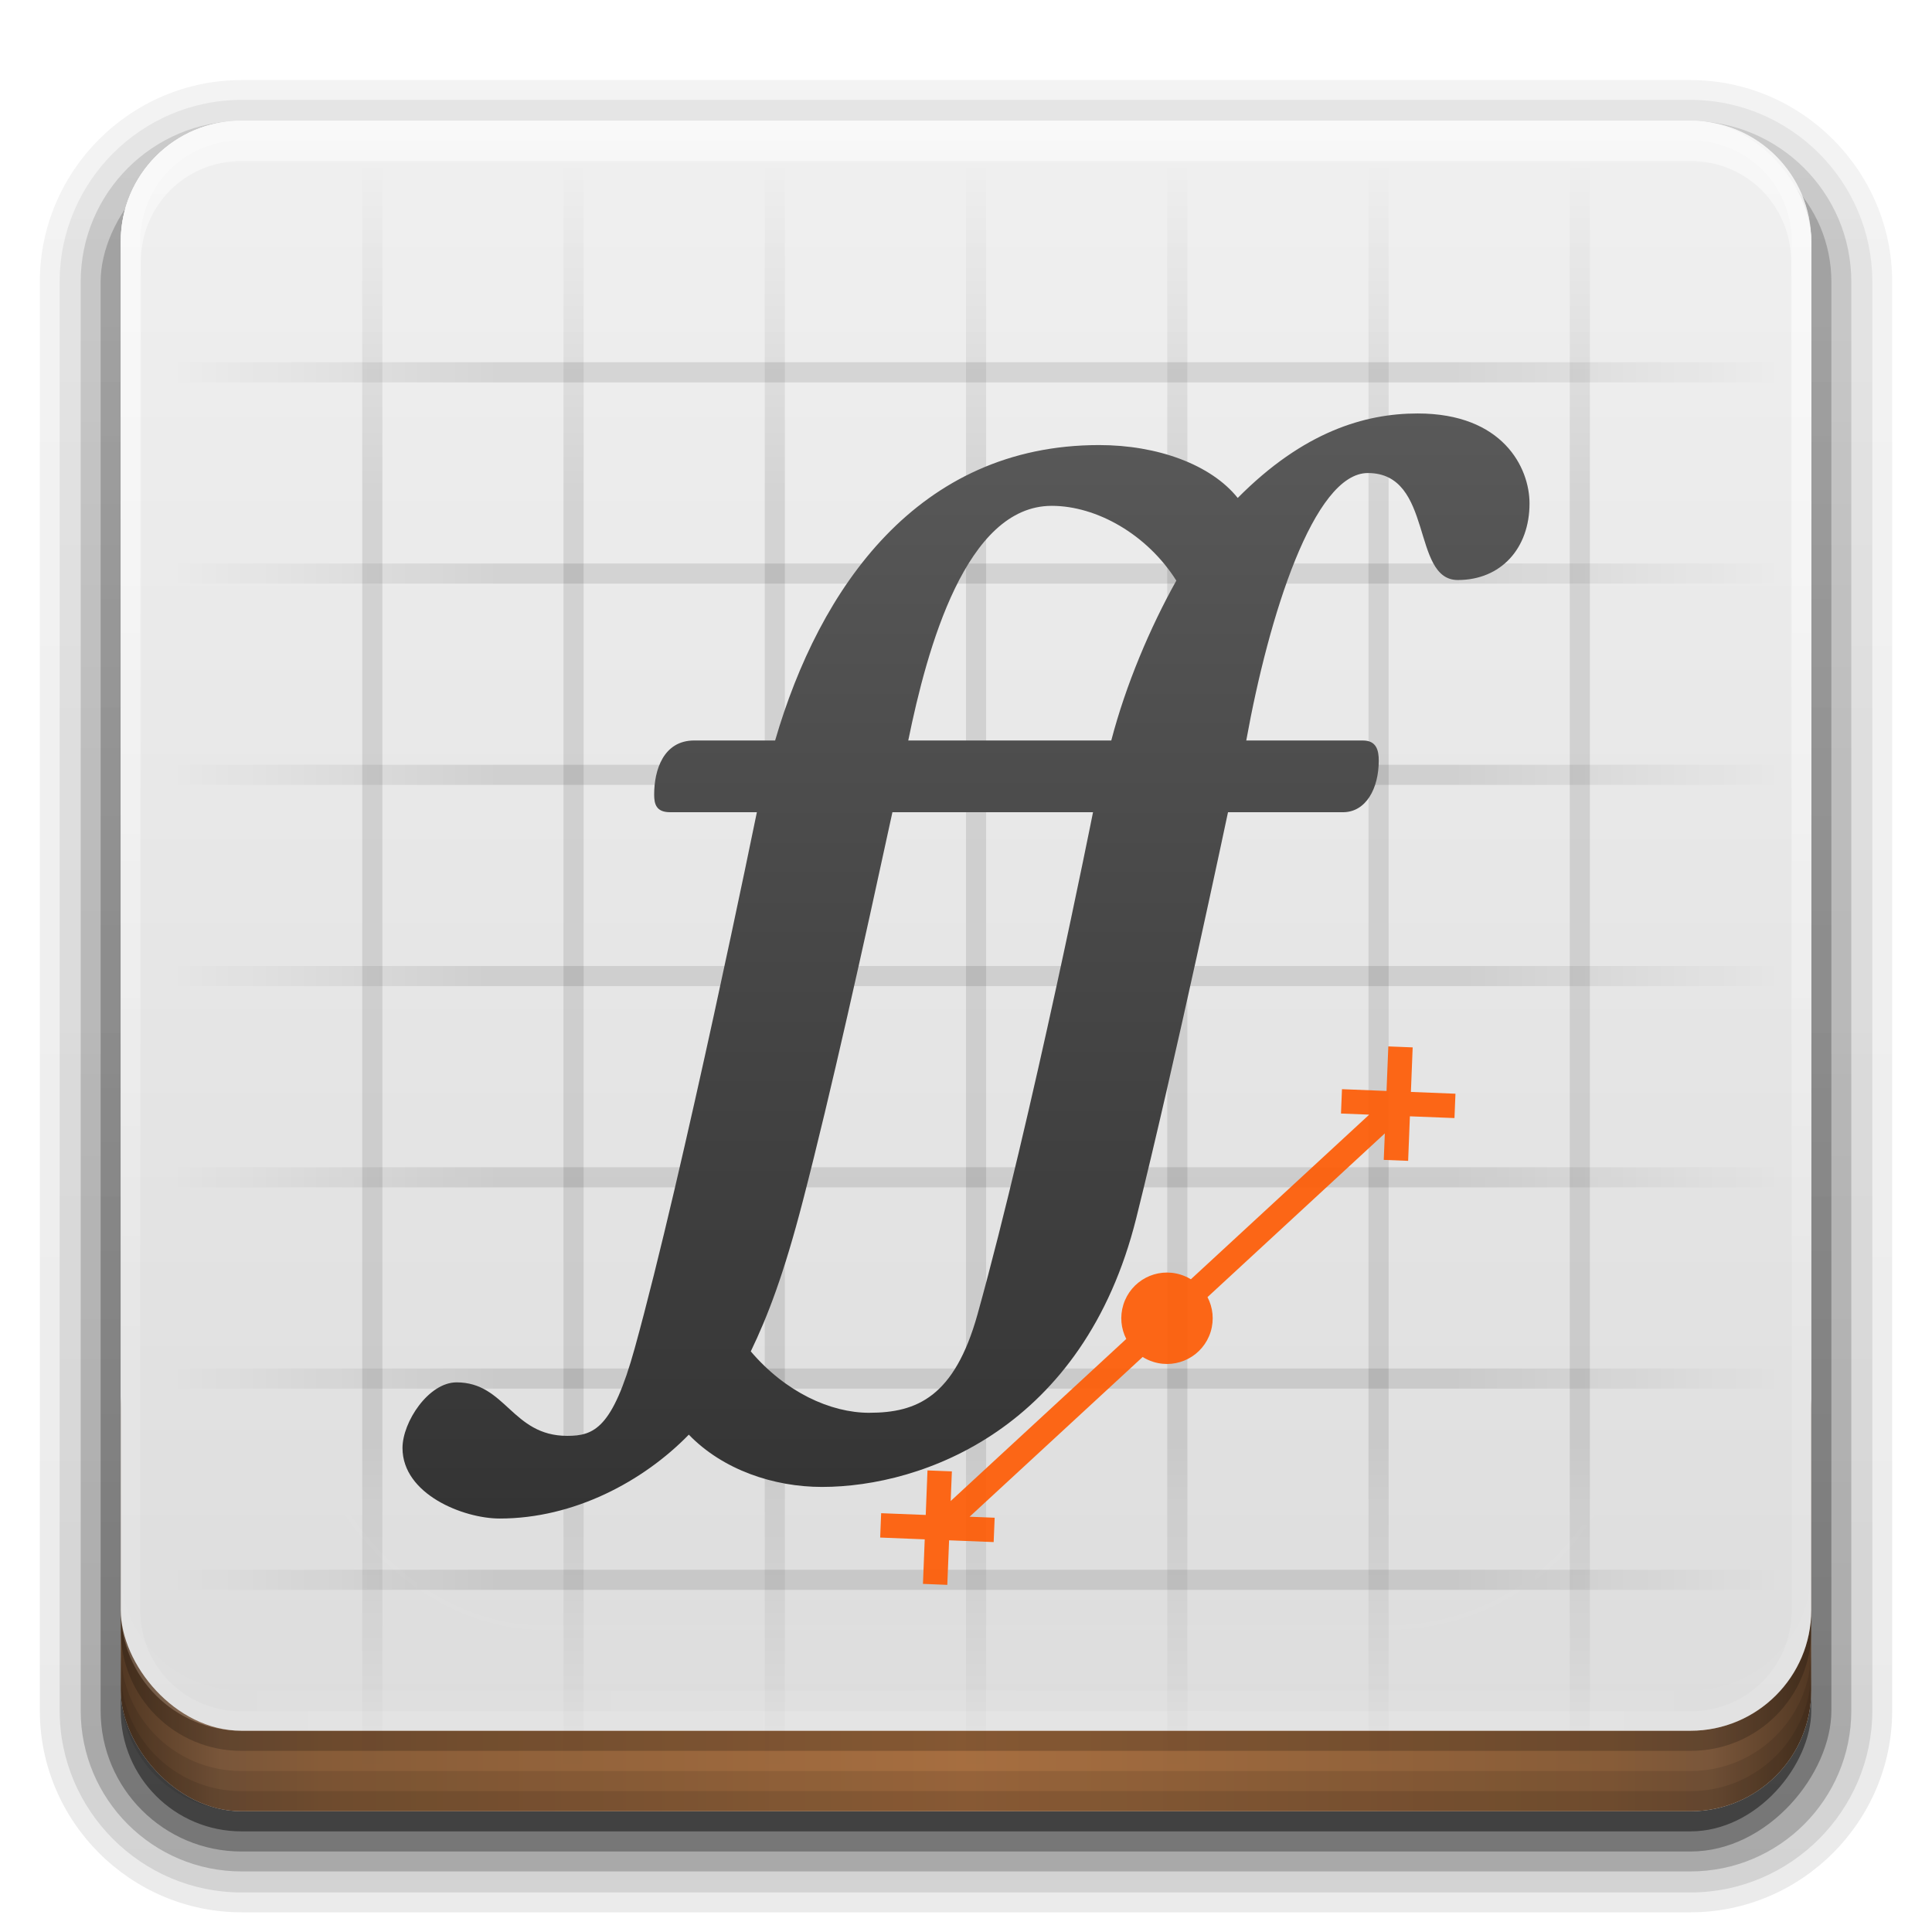 <?xml version="1.0" encoding="UTF-8" standalone="no"?>
<!-- Created with Inkscape (http://www.inkscape.org/) -->

<svg xmlns:dc="http://purl.org/dc/elements/1.1/" xmlns:cc="http://creativecommons.org/ns#" xmlns:rdf="http://www.w3.org/1999/02/22-rdf-syntax-ns#" xmlns:svg="http://www.w3.org/2000/svg" xmlns="http://www.w3.org/2000/svg" xmlns:xlink="http://www.w3.org/1999/xlink" xmlns:sodipodi="http://sodipodi.sourceforge.net/DTD/sodipodi-0.dtd" xmlns:inkscape="http://www.inkscape.org/namespaces/inkscape" width="96" height="96" id="svg2408" sodipodi:version="0.32" inkscape:version="0.92.1 r" version="1.0" sodipodi:docname="fontforge.svg" inkscape:output_extension="org.inkscape.output.svg.inkscape">
  <defs id="defs2410">
    <linearGradient id="linearGradient3945">
      <stop style="stop-color:#e66b19;stop-opacity:1" offset="0" id="stop3947" />
      <stop style="stop-color:#e69e19;stop-opacity:1" offset="1" id="stop3949" />
    </linearGradient>
    <linearGradient id="linearGradient3922">
      <stop style="stop-color:#323232;stop-opacity:1" offset="0" id="stop3924" />
      <stop style="stop-color:#5a5a5a;stop-opacity:1" offset="1" id="stop3926" />
    </linearGradient>
    <linearGradient id="linearGradient3889">
      <stop style="stop-color:#464646;stop-opacity:1" offset="0" id="stop3891" />
      <stop style="stop-color:#464646;stop-opacity:0" offset="1" id="stop3893" />
    </linearGradient>
    <linearGradient id="linearGradient3825">
      <stop style="stop-color:#000000;stop-opacity:1" offset="0" id="stop3827" />
      <stop id="stop3833" offset="0.6" style="stop-color:#000000;stop-opacity:1" />
      <stop style="stop-color:#000000;stop-opacity:0" offset="1" id="stop3829" />
    </linearGradient>
    <inkscape:perspective sodipodi:type="inkscape:persp3d" inkscape:vp_x="0 : 48 : 1" inkscape:vp_y="0 : 1000 : 0" inkscape:vp_z="96 : 48 : 1" inkscape:persp3d-origin="48 : 32 : 1" id="perspective48" />
    <linearGradient id="ButtonShadow" gradientTransform="scale(1.006,0.994)" x1="45.448" y1="92.54" x2="45.448" y2="7.017" gradientUnits="userSpaceOnUse">
      <stop style="stop-color:#000000;stop-opacity:1" offset="0" id="stop3750" />
      <stop style="stop-color:#000000;stop-opacity:0.588" offset="1" id="stop3752" />
    </linearGradient>
    <linearGradient inkscape:collect="always" id="linearGradient3737">
      <stop style="stop-color:#ffffff;stop-opacity:1" offset="0" id="stop3739" />
      <stop style="stop-color:#ffffff;stop-opacity:0" offset="1" id="stop3741" />
    </linearGradient>
    <linearGradient id="linearGradient3700">
      <stop style="stop-color:#dcdcdc;stop-opacity:1" offset="0" id="stop3702" />
      <stop style="stop-color:#f0f0f0;stop-opacity:1" offset="1" id="stop3704" />
    </linearGradient>
    <filter inkscape:collect="always" id="filter3174">
      <feGaussianBlur inkscape:collect="always" stdDeviation="1.71" id="feGaussianBlur3176" />
    </filter>
    <linearGradient inkscape:collect="always" xlink:href="#linearGradient3737" id="linearGradient3188" gradientUnits="userSpaceOnUse" x1="36.357" y1="6" x2="36.357" y2="63.893" />
    <filter inkscape:collect="always" id="filter3794" x="-0.192" width="1.384" y="-0.192" height="1.384">
      <feGaussianBlur inkscape:collect="always" stdDeviation="5.28" id="feGaussianBlur3796" />
    </filter>
    <linearGradient inkscape:collect="always" xlink:href="#linearGradient3737" id="linearGradient3613" x1="48" y1="20.221" x2="48" y2="138.661" gradientUnits="userSpaceOnUse" />
    <radialGradient inkscape:collect="always" xlink:href="#linearGradient3737" id="radialGradient3619" cx="48" cy="90.172" fx="48" fy="90.172" r="42" gradientTransform="matrix(1.157,0,0,0.996,-7.551,0.197)" gradientUnits="userSpaceOnUse" />
    <clipPath clipPathUnits="userSpaceOnUse" id="clipPath3613">
      <rect ry="6" rx="6" y="6" x="6" height="84" width="84" id="rect3615" style="fill:#ffffff;fill-opacity:1;fill-rule:nonzero;stroke:none" />
    </clipPath>
    <linearGradient inkscape:collect="always" xlink:href="#linearGradient3700" id="linearGradient3617" gradientUnits="userSpaceOnUse" x1="48" y1="90" x2="48" y2="5.988" />
    <linearGradient id="ButtonShadow-0" gradientTransform="matrix(1.006,0,0,0.994,100,0)" x1="45.448" y1="92.54" x2="45.448" y2="7.017" gradientUnits="userSpaceOnUse">
      <stop style="stop-color:#000000;stop-opacity:1" offset="0" id="stop3750-8" />
      <stop style="stop-color:#000000;stop-opacity:0.588" offset="1" id="stop3752-5" />
    </linearGradient>
    <linearGradient inkscape:collect="always" xlink:href="#ButtonShadow-0" id="linearGradient3780" gradientUnits="userSpaceOnUse" gradientTransform="matrix(1.024,0,0,1.012,-1.143,-98.071)" x1="32.251" y1="6.132" x2="32.251" y2="90.239" />
    <linearGradient inkscape:collect="always" xlink:href="#ButtonShadow-0" id="linearGradient3772" gradientUnits="userSpaceOnUse" gradientTransform="matrix(1.024,0,0,1.012,-1.143,-98.071)" x1="32.251" y1="6.132" x2="32.251" y2="90.239" />
    <linearGradient inkscape:collect="always" xlink:href="#ButtonShadow-0" id="linearGradient3725" gradientUnits="userSpaceOnUse" gradientTransform="matrix(1.024,0,0,1.012,-1.143,-98.071)" x1="32.251" y1="6.132" x2="32.251" y2="90.239" />
    <linearGradient inkscape:collect="always" xlink:href="#ButtonShadow-0" id="linearGradient3721" gradientUnits="userSpaceOnUse" gradientTransform="translate(0,-97)" x1="32.251" y1="6.132" x2="32.251" y2="90.239" />
    <linearGradient y2="90.239" x2="32.251" y1="6.132" x1="32.251" gradientTransform="matrix(1.024,0,0,1.012,-1.143,-98.071)" gradientUnits="userSpaceOnUse" id="linearGradient3026" xlink:href="#ButtonShadow-0" inkscape:collect="always" />
    <linearGradient id="linearGradient3843">
      <stop style="stop-color:#523823;stop-opacity:1" offset="0" id="stop3845" />
      <stop id="stop3847" offset="0.118" style="stop-color:#79563a;stop-opacity:1" />
      <stop style="stop-color:#875c38;stop-opacity:1" offset="0.238" id="stop3849" />
      <stop style="stop-color:#a66e40;stop-opacity:1" offset="1" id="stop3851" />
    </linearGradient>
    <linearGradient y2="1033.362" x2="50" y1="1033.362" x1="8" spreadMethod="reflect" gradientTransform="translate(-2,-956.362)" gradientUnits="userSpaceOnUse" id="linearGradient3870" xlink:href="#linearGradient3843" inkscape:collect="always" />
    <linearGradient inkscape:collect="always" xlink:href="#linearGradient3700" id="linearGradient3617-0" gradientUnits="userSpaceOnUse" x1="48" y1="90" x2="48" y2="5.988" />
    <linearGradient id="linearGradient3700-6">
      <stop style="stop-color:#2276c5;stop-opacity:1" offset="0" id="stop3702-2" />
      <stop style="stop-color:#68baf4;stop-opacity:1" offset="1" id="stop3704-6" />
    </linearGradient>
    <radialGradient inkscape:collect="always" xlink:href="#linearGradient4367" id="radialGradient4375" cx="48" cy="87.792" fx="48" fy="87.792" r="42" gradientTransform="matrix(1,-6.7114942e-8,8.4282233e-8,1.256,110,-24.506)" gradientUnits="userSpaceOnUse" />
    <linearGradient id="linearGradient4367">
      <stop style="stop-color:#ffffff;stop-opacity:0.718" offset="0" id="stop4369" />
      <stop style="stop-color:#ffffff;stop-opacity:1" offset="1" id="stop4371" />
    </linearGradient>
    <linearGradient inkscape:collect="always" xlink:href="#linearGradient3737" id="linearGradient4390" x1="48" y1="88" x2="48" y2="-40" gradientUnits="userSpaceOnUse" gradientTransform="matrix(1,0,0,-1,0,92)" />
    <linearGradient inkscape:collect="always" xlink:href="#linearGradient3737" id="linearGradient4429" x1="48" y1="82" x2="112.124" y2="82.455" gradientUnits="userSpaceOnUse" spreadMethod="reflect" />
    <linearGradient inkscape:collect="always" xlink:href="#linearGradient3825" id="linearGradient3862" gradientUnits="userSpaceOnUse" gradientTransform="rotate(90,46.75,49.75)" spreadMethod="reflect" x1="15" y1="48" x2="15" y2="8" />
    <linearGradient inkscape:collect="always" xlink:href="#linearGradient3825" id="linearGradient3831" x1="15" y1="48" x2="15" y2="8" gradientUnits="userSpaceOnUse" spreadMethod="reflect" gradientTransform="translate(3)" />
    <linearGradient inkscape:collect="always" xlink:href="#linearGradient3922" id="linearGradient8532" x1="40" y1="76" x2="40" y2="21" gradientUnits="userSpaceOnUse" gradientTransform="matrix(1.077,0,0,1.077,-3.692,-3.692)" />
    <linearGradient inkscape:collect="always" xlink:href="#linearGradient3737" id="linearGradient3188-4" gradientUnits="userSpaceOnUse" x1="36.357" y1="6" x2="36.357" y2="63.893" />
  </defs>
  <sodipodi:namedview id="base" pagecolor="#ffffff" bordercolor="#666666" borderopacity="1.0" inkscape:pageopacity="0.0" inkscape:pageshadow="2" inkscape:zoom="4" inkscape:cx="17.183783" inkscape:cy="33.433" inkscape:document-units="px" inkscape:current-layer="layer7" showgrid="true" showborder="true" inkscape:showpageshadow="false" inkscape:window-width="1920" inkscape:window-height="1026" inkscape:window-x="0" inkscape:window-y="25" inkscape:window-maximized="1">
    <inkscape:grid type="xygrid" id="grid3732" visible="true" enabled="true" />
  </sodipodi:namedview>
  <g inkscape:groupmode="layer" id="layer2" inkscape:label="Blur Shadow" style="display:none" sodipodi:insensitive="true">
    <rect style="opacity:0.9;fill:url(#ButtonShadow);fill-opacity:1;fill-rule:nonzero;stroke:none;filter:url(#filter3174)" id="rect3745" width="86" height="85" x="5" y="7" rx="6" ry="6" />
  </g>
  <g inkscape:groupmode="layer" id="layer3" inkscape:label="Shadow" sodipodi:insensitive="true" style="display:inline">
    <path sodipodi:type="inkscape:offset" inkscape:radius="0.99097413" inkscape:original="M 12 -94.03125 C 7.028367 -94.03125 2.96875 -89.971633 2.96875 -85 L 2.96875 -14 C 2.96875 -9.0283671 7.0283671 -4.96875 12 -4.96875 L 84 -4.96875 C 88.971633 -4.96875 93.03125 -9.028367 93.03125 -14 L 93.03125 -85 C 93.03125 -89.971633 88.971633 -94.03125 84 -94.03125 L 12 -94.03125 z " style="display:inline;opacity:0.08;fill:url(#linearGradient3026);fill-opacity:1;fill-rule:nonzero;stroke:none" id="path3786" d="M 12,-95.021 C 6.489,-95.021 1.979,-90.511 1.979,-85 v 71 c 0,5.511 4.51,10.021 10.021,10.021 h 72 c 5.511,0 10.021,-4.51 10.021,-10.021 v -71 c 0,-5.511 -4.51,-10.021 -10.021,-10.021 z" transform="scale(1,-1)" />
    <path sodipodi:type="inkscape:offset" inkscape:radius="1.0360184" inkscape:original="M 12 -93 C 7.5908667 -93 4 -89.409133 4 -85 L 4 -14 C 4 -9.5908667 7.5908667 -6 12 -6 L 84 -6 C 88.409133 -6 92 -9.5908667 92 -14 L 92 -85 C 92 -89.409133 88.409133 -93 84 -93 L 12 -93 z " style="display:inline;opacity:0.1;fill:url(#linearGradient3780);fill-opacity:1;fill-rule:nonzero;stroke:none" id="path3778" d="m 12,-94.035 c -4.972,0 -9.035,4.064 -9.035,9.035 v 71 c 0,4.972 4.064,9.035 9.035,9.035 h 72 c 4.972,0 9.035,-4.064 9.035,-9.035 v -71 c 0,-4.972 -4.064,-9.035 -9.035,-9.035 z" transform="scale(1,-1)" />
    <path sodipodi:type="inkscape:offset" inkscape:radius="0.98962283" inkscape:original="M 12 -92 C 8.122 -92 5 -88.878 5 -85 L 5 -14 C 5 -10.122 8.122 -7 12 -7 L 84 -7 C 87.878 -7 91 -10.122 91 -14 L 91 -85 C 91 -88.878 87.878 -92 84 -92 L 12 -92 z " style="display:inline;opacity:0.2;fill:url(#linearGradient3772);fill-opacity:1;fill-rule:nonzero;stroke:none" id="path3770" d="m 12,-92.99 c -4.409,0 -7.99,3.581 -7.99,7.99 v 71 c 0,4.409 3.581,7.99 7.99,7.99 h 72 c 4.409,0 7.99,-3.581 7.99,-7.99 v -71 c 0,-4.409 -3.581,-7.99 -7.99,-7.99 z" transform="scale(1,-1)" />
    <rect style="display:inline;opacity:0.3;fill:url(#linearGradient3725);fill-opacity:1;fill-rule:nonzero;stroke:none" id="rect3723" width="86" height="85" x="5" y="-92" rx="7" ry="7" transform="scale(1,-1)" />
    <rect transform="scale(1,-1)" ry="6" rx="6" y="-91" x="6" height="84" width="84" id="rect3716" style="display:inline;opacity:0.45;fill:url(#linearGradient3721);fill-opacity:1;fill-rule:nonzero;stroke:none" />
  </g>
  <g inkscape:label="Button" inkscape:groupmode="layer" id="layer1" style="display:inline">
    <rect style="fill:url(#linearGradient3617);fill-opacity:1;fill-rule:nonzero;stroke:none" id="rect2419" width="84" height="84" x="6" y="6" rx="6" ry="6" />
    <path style="opacity:0.5;fill:url(#linearGradient3188);fill-opacity:1;fill-rule:nonzero;stroke:none" d="M 12,6 C 8.676,6 6,8.676 6,12 v 2 68 2 c 0,0.335 0.041,0.651 0.094,0.969 0.049,0.296 0.097,0.597 0.188,0.875 0.01,0.03 0.021,0.064 0.031,0.094 0.099,0.288 0.235,0.547 0.375,0.812 0.145,0.274 0.316,0.536 0.5,0.781 0.184,0.246 0.374,0.473 0.594,0.688 0.44,0.428 0.943,0.815 1.5,1.094 0.279,0.14 0.573,0.247 0.875,0.344 -0.256,-0.1 -0.487,-0.236 -0.719,-0.375 -0.007,-0.004 -0.024,0.004 -0.031,0 -0.032,-0.019 -0.062,-0.043 -0.094,-0.062 -0.12,-0.077 -0.231,-0.164 -0.344,-0.25 -0.106,-0.081 -0.213,-0.161 -0.312,-0.25 C 8.478,88.557 8.309,88.373 8.156,88.188 8.049,88.057 7.938,87.922 7.844,87.781 7.819,87.743 7.805,87.695 7.781,87.656 7.716,87.553 7.651,87.452 7.594,87.344 7.493,87.149 7.388,86.928 7.312,86.719 7.305,86.697 7.289,86.678 7.281,86.656 7.249,86.564 7.245,86.469 7.219,86.375 7.188,86.268 7.148,86.172 7.125,86.062 7.052,85.721 7,85.364 7,85 V 83 15 13 C 7,10.218 9.218,8 12,8 h 2 68 2 c 2.782,0 5,2.218 5,5 v 2 68 2 c 0,0.364 -0.052,0.721 -0.125,1.062 -0.044,0.207 -0.088,0.398 -0.156,0.594 -0.008,0.022 -0.023,0.041 -0.031,0.062 -0.063,0.174 -0.138,0.367 -0.219,0.531 -0.042,0.083 -0.079,0.17 -0.125,0.25 -0.055,0.097 -0.127,0.188 -0.188,0.281 -0.094,0.141 -0.205,0.276 -0.312,0.406 -0.143,0.174 -0.303,0.347 -0.469,0.5 -0.011,0.01 -0.02,0.021 -0.031,0.031 -0.138,0.126 -0.285,0.234 -0.438,0.344 -0.103,0.073 -0.204,0.153 -0.312,0.219 -0.007,0.004 -0.024,-0.004 -0.031,0 -0.232,0.139 -0.463,0.275 -0.719,0.375 0.302,-0.097 0.596,-0.204 0.875,-0.344 0.557,-0.279 1.06,-0.666 1.5,-1.094 0.22,-0.214 0.409,-0.442 0.594,-0.688 0.184,-0.246 0.355,-0.508 0.5,-0.781 0.14,-0.265 0.276,-0.525 0.375,-0.812 0.01,-0.031 0.021,-0.063 0.031,-0.094 0.09,-0.278 0.139,-0.579 0.188,-0.875 C 89.959,84.651 90,84.335 90,84 V 82 14 12 C 90,8.676 87.324,6 84,6 Z" id="rect3728" inkscape:connector-curvature="0" />
    <path id="path3615" d="M 12,90 C 8.676,90 6,87.324 6,84 V 82 14 12 c 0,-0.335 0.041,-0.651 0.094,-0.969 0.049,-0.296 0.097,-0.597 0.188,-0.875 C 6.291,10.126 6.302,10.093 6.312,10.062 6.411,9.775 6.547,9.515 6.688,9.25 6.832,8.976 7.003,8.714 7.188,8.469 7.372,8.223 7.561,7.995 7.781,7.781 8.221,7.353 8.724,6.967 9.281,6.688 9.56,6.548 9.855,6.441 10.156,6.344 9.9,6.444 9.67,6.58 9.438,6.719 c -0.007,0.004 -0.024,-0.004 -0.031,0 -0.032,0.019 -0.062,0.043 -0.094,0.062 -0.12,0.077 -0.231,0.164 -0.344,0.25 -0.106,0.081 -0.213,0.161 -0.312,0.25 C 8.478,7.443 8.309,7.627 8.156,7.812 8.049,7.943 7.938,8.078 7.844,8.219 7.819,8.257 7.805,8.305 7.781,8.344 7.716,8.447 7.651,8.548 7.594,8.656 7.493,8.851 7.388,9.072 7.312,9.281 7.305,9.303 7.289,9.322 7.281,9.344 7.249,9.436 7.245,9.531 7.219,9.625 7.188,9.732 7.148,9.828 7.125,9.938 7.052,10.279 7,10.636 7,11 v 2 68 2 c 0,2.782 2.218,5 5,5 h 2 68 2 c 2.782,0 5,-2.218 5,-5 V 81 13 11 C 89,10.636 88.948,10.279 88.875,9.938 88.831,9.731 88.787,9.54 88.719,9.344 88.711,9.322 88.695,9.303 88.688,9.281 88.625,9.108 88.549,8.914 88.469,8.75 88.427,8.667 88.39,8.58 88.344,8.5 88.289,8.403 88.217,8.312 88.156,8.219 88.062,8.078 87.951,7.943 87.844,7.812 87.701,7.638 87.541,7.466 87.375,7.312 87.364,7.302 87.355,7.291 87.344,7.281 87.205,7.156 87.059,7.047 86.906,6.938 86.804,6.864 86.702,6.784 86.594,6.719 c -0.007,-0.004 -0.024,0.004 -0.031,0 -0.232,-0.139 -0.463,-0.275 -0.719,-0.375 0.302,0.097 0.596,0.204 0.875,0.344 0.557,0.279 1.06,0.666 1.5,1.094 0.22,0.214 0.409,0.442 0.594,0.688 0.184,0.246 0.355,0.508 0.5,0.781 0.14,0.265 0.276,0.525 0.375,0.812 0.01,0.031 0.021,0.063 0.031,0.094 0.09,0.278 0.139,0.579 0.188,0.875 C 89.959,11.349 90,11.665 90,12 v 2 68 2 c 0,3.324 -2.676,6 -6,6 z" style="opacity:0.2;fill:url(#radialGradient3619);fill-opacity:1;fill-rule:nonzero;stroke:none" inkscape:connector-curvature="0" />
  </g>
  <g inkscape:groupmode="layer" id="layer6" inkscape:label="Bottom Edge" style="display:inline">
    <rect ry="6" rx="6" y="64" x="6" height="26" width="84" id="rect2841" style="color:#000000;display:inline;overflow:visible;visibility:visible;fill:url(#linearGradient3870);fill-opacity:1;fill-rule:nonzero;stroke:none;stroke-width:1.5;marker:none;enable-background:accumulate" />
    <path style="color:#000000;display:inline;overflow:visible;visibility:visible;opacity:0.1;fill:#000000;fill-opacity:1;fill-rule:nonzero;stroke:none;stroke-width:1.5;marker:none;enable-background:accumulate" d="m 6,82 v 2 c 0,3.324 2.676,6 6,6 h 72 c 3.324,0 6,-2.676 6,-6 v -2 c 0,3.324 -2.676,6 -6,6 H 12 C 8.676,88 6,85.324 6,82 Z" id="rect4345" inkscape:connector-curvature="0" />
    <path style="color:#000000;display:inline;overflow:visible;visibility:visible;opacity:0.1;fill:#000000;fill-opacity:1;fill-rule:nonzero;stroke:none;stroke-width:1.5;marker:none;enable-background:accumulate" d="m 6,83 v 1 c 0,3.324 2.676,6 6,6 h 72 c 3.324,0 6,-2.676 6,-6 v -1 c 0,3.324 -2.676,6 -6,6 H 12 C 8.676,89 6,86.324 6,83 Z" id="rect4336" inkscape:connector-curvature="0" />
    <path id="path4412" d="m 6,80 v 1 c 0,3.324 2.676,6 6,6 h 72 c 3.324,0 6,-2.676 6,-6 v -1 c 0,3.324 -2.676,6 -6,6 H 12 C 8.676,86 6,83.324 6,80 Z" style="display:inline;opacity:0.2;fill:#000000;fill-opacity:1;fill-rule:nonzero;stroke:none" inkscape:connector-curvature="0" />
  </g>
  <g inkscape:groupmode="layer" id="layer7" inkscape:label="Button2" style="display:inline">
    <rect style="display:inline;fill:url(#linearGradient3617-0);fill-opacity:1;fill-rule:nonzero;stroke:none" id="rect2419-1" width="84" height="80" x="6" y="6" rx="6" ry="6" />
    <path style="display:inline;opacity:0.2;fill:url(#radialGradient4375);fill-opacity:1;fill-rule:nonzero;stroke:none" d="M 120.781,6.125 C 118.042,6.683 116,9.091 116,12 v 68 c 0,3.324 2.676,6 6,6 h 72 c 3.324,0 6,-2.676 6,-6 V 12 c 0,-2.909 -2.042,-5.317 -4.781,-5.875 2.205,0.536 3.812,2.491 3.812,4.875 v 68 c 0,2.805 -2.226,5.031 -5.031,5.031 h -72 c -2.805,0 -5.031,-2.226 -5.031,-5.031 V 11 c 0,-2.384 1.607,-4.339 3.812,-4.875 z" id="rect4359" inkscape:connector-curvature="0" />
    <path style="display:inline;opacity:0.3;fill:url(#linearGradient4390);fill-opacity:1;fill-rule:nonzero;stroke:none" d="M 12,86 C 8.676,86 6,83.324 6,80 V 12 C 6,8.676 8.676,6 12,6 h 72 c 3.324,0 6,2.676 6,6 v 68 c 0,3.324 -2.676,6 -6,6 z m 0,-0.969 h 72 c 2.805,0 5.031,-2.226 5.031,-5.031 V 12 C 89.031,9.195 86.805,6.969 84,6.969 H 12 C 9.195,6.969 6.969,9.195 6.969,12 v 68 c 0,2.805 2.226,5.031 5.031,5.031 z" id="rect4377" inkscape:connector-curvature="0" sodipodi:nodetypes="ssssssssssssssssss" />
    <path style="display:inline;opacity:0.1;fill:url(#linearGradient4429);fill-opacity:1;fill-rule:nonzero;stroke:none" d="m 6,78 v 2 c 0,3.324 2.676,6 6,6 h 72 c 3.324,0 6,-2.676 6,-6 v -2 c 0,3.324 -2.676,6 -6,6 H 12 C 8.676,84 6,81.324 6,78 Z" id="rect4414" inkscape:connector-curvature="0" />
    <path style="display:inline;opacity:0.5;fill:url(#linearGradient3188-4);fill-opacity:1;fill-rule:nonzero;stroke:none" d="M 12,6 C 8.676,6 6,8.676 6,12 v 2 68 2 c 0,0.335 0.041,0.651 0.094,0.969 0.049,0.296 0.097,0.597 0.188,0.875 0.01,0.03 0.021,0.064 0.031,0.094 0.099,0.288 0.235,0.547 0.375,0.812 0.145,0.274 0.316,0.536 0.5,0.781 0.184,0.246 0.374,0.473 0.594,0.688 0.44,0.428 0.943,0.815 1.5,1.094 0.279,0.14 0.573,0.247 0.875,0.344 -0.256,-0.1 -0.487,-0.236 -0.719,-0.375 -0.007,-0.004 -0.024,0.004 -0.031,0 -0.032,-0.019 -0.062,-0.043 -0.094,-0.062 -0.12,-0.077 -0.231,-0.164 -0.344,-0.25 -0.106,-0.081 -0.213,-0.161 -0.312,-0.25 C 8.478,88.557 8.309,88.373 8.156,88.188 8.049,88.057 7.938,87.922 7.844,87.781 7.819,87.743 7.805,87.695 7.781,87.656 7.716,87.553 7.651,87.452 7.594,87.344 7.493,87.149 7.388,86.928 7.312,86.719 7.305,86.697 7.289,86.678 7.281,86.656 7.249,86.564 7.245,86.469 7.219,86.375 7.188,86.268 7.148,86.172 7.125,86.062 7.052,85.721 7,85.364 7,85 V 83 15 13 C 7,10.218 9.218,8 12,8 h 2 68 2 c 2.782,0 5,2.218 5,5 v 2 68 2 c 0,0.364 -0.052,0.721 -0.125,1.062 -0.044,0.207 -0.088,0.398 -0.156,0.594 -0.008,0.022 -0.023,0.041 -0.031,0.062 -0.063,0.174 -0.138,0.367 -0.219,0.531 -0.042,0.083 -0.079,0.17 -0.125,0.25 -0.055,0.097 -0.127,0.188 -0.188,0.281 -0.094,0.141 -0.205,0.276 -0.312,0.406 -0.143,0.174 -0.303,0.347 -0.469,0.5 -0.011,0.01 -0.02,0.021 -0.031,0.031 -0.138,0.126 -0.285,0.234 -0.438,0.344 -0.103,0.073 -0.204,0.153 -0.312,0.219 -0.007,0.004 -0.024,-0.004 -0.031,0 -0.232,0.139 -0.463,0.275 -0.719,0.375 0.302,-0.097 0.596,-0.204 0.875,-0.344 0.557,-0.279 1.06,-0.666 1.5,-1.094 0.22,-0.214 0.409,-0.442 0.594,-0.688 0.184,-0.246 0.355,-0.508 0.5,-0.781 0.14,-0.265 0.276,-0.525 0.375,-0.812 0.01,-0.031 0.021,-0.063 0.031,-0.094 0.09,-0.278 0.139,-0.579 0.188,-0.875 C 89.959,84.651 90,84.335 90,84 V 82 14 12 C 90,8.676 87.324,6 84,6 Z" id="rect3728-0" inkscape:connector-curvature="0" />
  </g>
  <g inkscape:groupmode="layer" id="layer5" inkscape:label="Highlight" sodipodi:insensitive="true" style="display:inline">
    <rect style="opacity:0.1;fill:url(#linearGradient3613);fill-opacity:1;fill-rule:nonzero;stroke:#ffffff;stroke-width:0.5;stroke-linecap:round;stroke-linejoin:miter;stroke-miterlimit:4;stroke-dasharray:none;stroke-dashoffset:0;stroke-opacity:1;filter:url(#filter3794)" id="rect3171" width="66" height="66" x="15" y="15" rx="12" ry="12" clip-path="url(#clipPath3613)" />
  </g>
  <g inkscape:groupmode="layer" id="layer4" inkscape:label="Symbol" style="display:inline" sodipodi:insensitive="true">
    <g id="g8763">
      <path inkscape:connector-curvature="0" id="path3811" d="m 18,8 v 80 h 1 V 8 Z m 10,0 v 80 h 1 V 8 Z m 10,0 v 80 h 1 V 8 Z m 10,0 v 80 h 1 V 8 Z m 10,0 v 80 h 1 V 8 Z m 10,0 v 80 h 1 V 8 Z m 10,0 v 80 h 1 V 8 Z" style="color:#000000;font-style:normal;font-variant:normal;font-weight:normal;font-stretch:normal;font-size:medium;line-height:normal;font-family:Sans;-inkscape-font-specification:Sans;text-indent:0;text-align:start;text-decoration:none;text-decoration-line:none;letter-spacing:normal;word-spacing:normal;text-transform:none;writing-mode:lr-tb;direction:ltr;baseline-shift:baseline;text-anchor:start;display:inline;overflow:visible;visibility:visible;opacity:0.1;fill:url(#linearGradient3831);fill-opacity:1;stroke:none;stroke-width:1px;marker:none;enable-background:accumulate" />
      <path inkscape:connector-curvature="0" style="color:#000000;font-style:normal;font-variant:normal;font-weight:normal;font-stretch:normal;font-size:medium;line-height:normal;font-family:Sans;-inkscape-font-specification:Sans;text-indent:0;text-align:start;text-decoration:none;text-decoration-line:none;letter-spacing:normal;word-spacing:normal;text-transform:none;writing-mode:lr-tb;direction:ltr;baseline-shift:baseline;text-anchor:start;display:inline;overflow:visible;visibility:visible;opacity:0.1;fill:url(#linearGradient3862);fill-opacity:1;stroke:none;stroke-width:1px;marker:none;enable-background:accumulate" d="m 88.5,18 h -80 v 1 h 80 z m 0,10 h -80 v 1 h 80 z m 0,10 h -80 v 1 h 80 z m 0,10 h -80 v 1 h 80 z m 0,10 h -80 v 1 h 80 z m 0,10 h -80 v 1 h 80 z m 0,10 h -80 v 1 h 80 z" id="path3860" />
      <path d="m 54.615,22.115 c 2.9,0 5.558,0.967 6.887,2.628 3.262,-3.292 6.313,-4.198 8.941,-4.198 4.229,0 5.558,2.688 5.558,4.47 0,2.235 -1.42,3.806 -3.564,3.806 -2.326,0 -1.178,-5.316 -4.47,-5.316 -2.688,0 -4.923,7.098 -6.041,13.29 h 5.799 c 0.665,0 0.785,0.483 0.785,0.997 0,1.389 -0.634,2.567 -1.782,2.567 h -5.709 c 0,0 -2.624,12.42 -4.561,20.176 -2.607,10.44 -10.602,13.35 -15.616,13.35 -2.386,0 -4.923,-0.846 -6.615,-2.598 -2.265,2.326 -5.709,4.168 -9.394,4.168 -1.812,0 -4.833,-1.208 -4.833,-3.504 0,-1.299 1.299,-3.262 2.688,-3.262 2.447,0 2.749,2.658 5.497,2.658 1.329,0 2.25,-0.367 3.353,-4.349 2.416,-8.729 6.071,-26.64 6.071,-26.64 h -4.319 c -0.695,0 -0.785,-0.423 -0.785,-0.876 0,-1.208 0.453,-2.688 1.994,-2.688 h 4.017 C 40.721,29.213 45.614,22.115 54.615,22.115 Z m -2.356,3.02 c -4.259,0 -6.192,7.068 -7.128,11.659 h 10.088 c 0.725,-2.779 1.933,-5.618 3.232,-7.944 -1.45,-2.296 -3.957,-3.715 -6.192,-3.715 z M 43.197,70.2 c 2.356,0 4.229,-0.785 5.376,-4.893 2.718,-9.786 5.739,-24.949 5.739,-24.949 h -9.968 c -1.448,6.683 -3.043,13.888 -4.446,19.301 -0.954,3.683 -1.755,5.752 -2.592,7.491 1.722,2.024 3.957,3.051 5.89,3.051 z" style="clip-rule:evenodd;display:inline;fill:url(#linearGradient8532);fill-opacity:1;fill-rule:nonzero;stroke-width:0.014;stroke-linejoin:round;stroke-miterlimit:1.414" id="path10" inkscape:connector-curvature="0" />
      <path d="m 47.16,76.537 -0.089,2.214 c -0.403,-0.016 -0.807,-0.032 -1.21,-0.049 l 0.088,-2.213 -2.214,-0.089 0.049,-1.21 2.215,0.087 0.087,-2.213 1.212,0.048 -0.059,1.473 8.724,-8.054 c -0.259,-0.509 -0.327,-1.115 -0.144,-1.703 0.373,-1.198 1.646,-1.866 2.843,-1.493 0.185,0.057 0.356,0.135 0.512,0.231 l 8.861,-8.18 -1.402,-0.056 0.049,-1.21 2.214,0.089 0.089,-2.214 1.21,0.049 -0.088,2.213 2.214,0.089 -0.049,1.21 -2.215,-0.087 -0.087,2.213 c -0.405,-0.016 -0.808,-0.032 -1.212,-0.048 L 68.811,56.318 60,64.453 c 0.269,0.513 0.34,1.129 0.156,1.726 -0.373,1.198 -1.646,1.866 -2.844,1.493 -0.192,-0.059 -0.371,-0.142 -0.534,-0.245 l -8.599,7.938 1.245,0.05 -0.049,1.21 z" style="clip-rule:evenodd;display:inline;opacity:0.9;fill:#ff5900;fill-rule:evenodd;stroke:none;stroke-width:0.098px;stroke-linejoin:round;stroke-miterlimit:1.414" id="path14" inkscape:connector-curvature="0" />
    </g>
  </g>
</svg>
